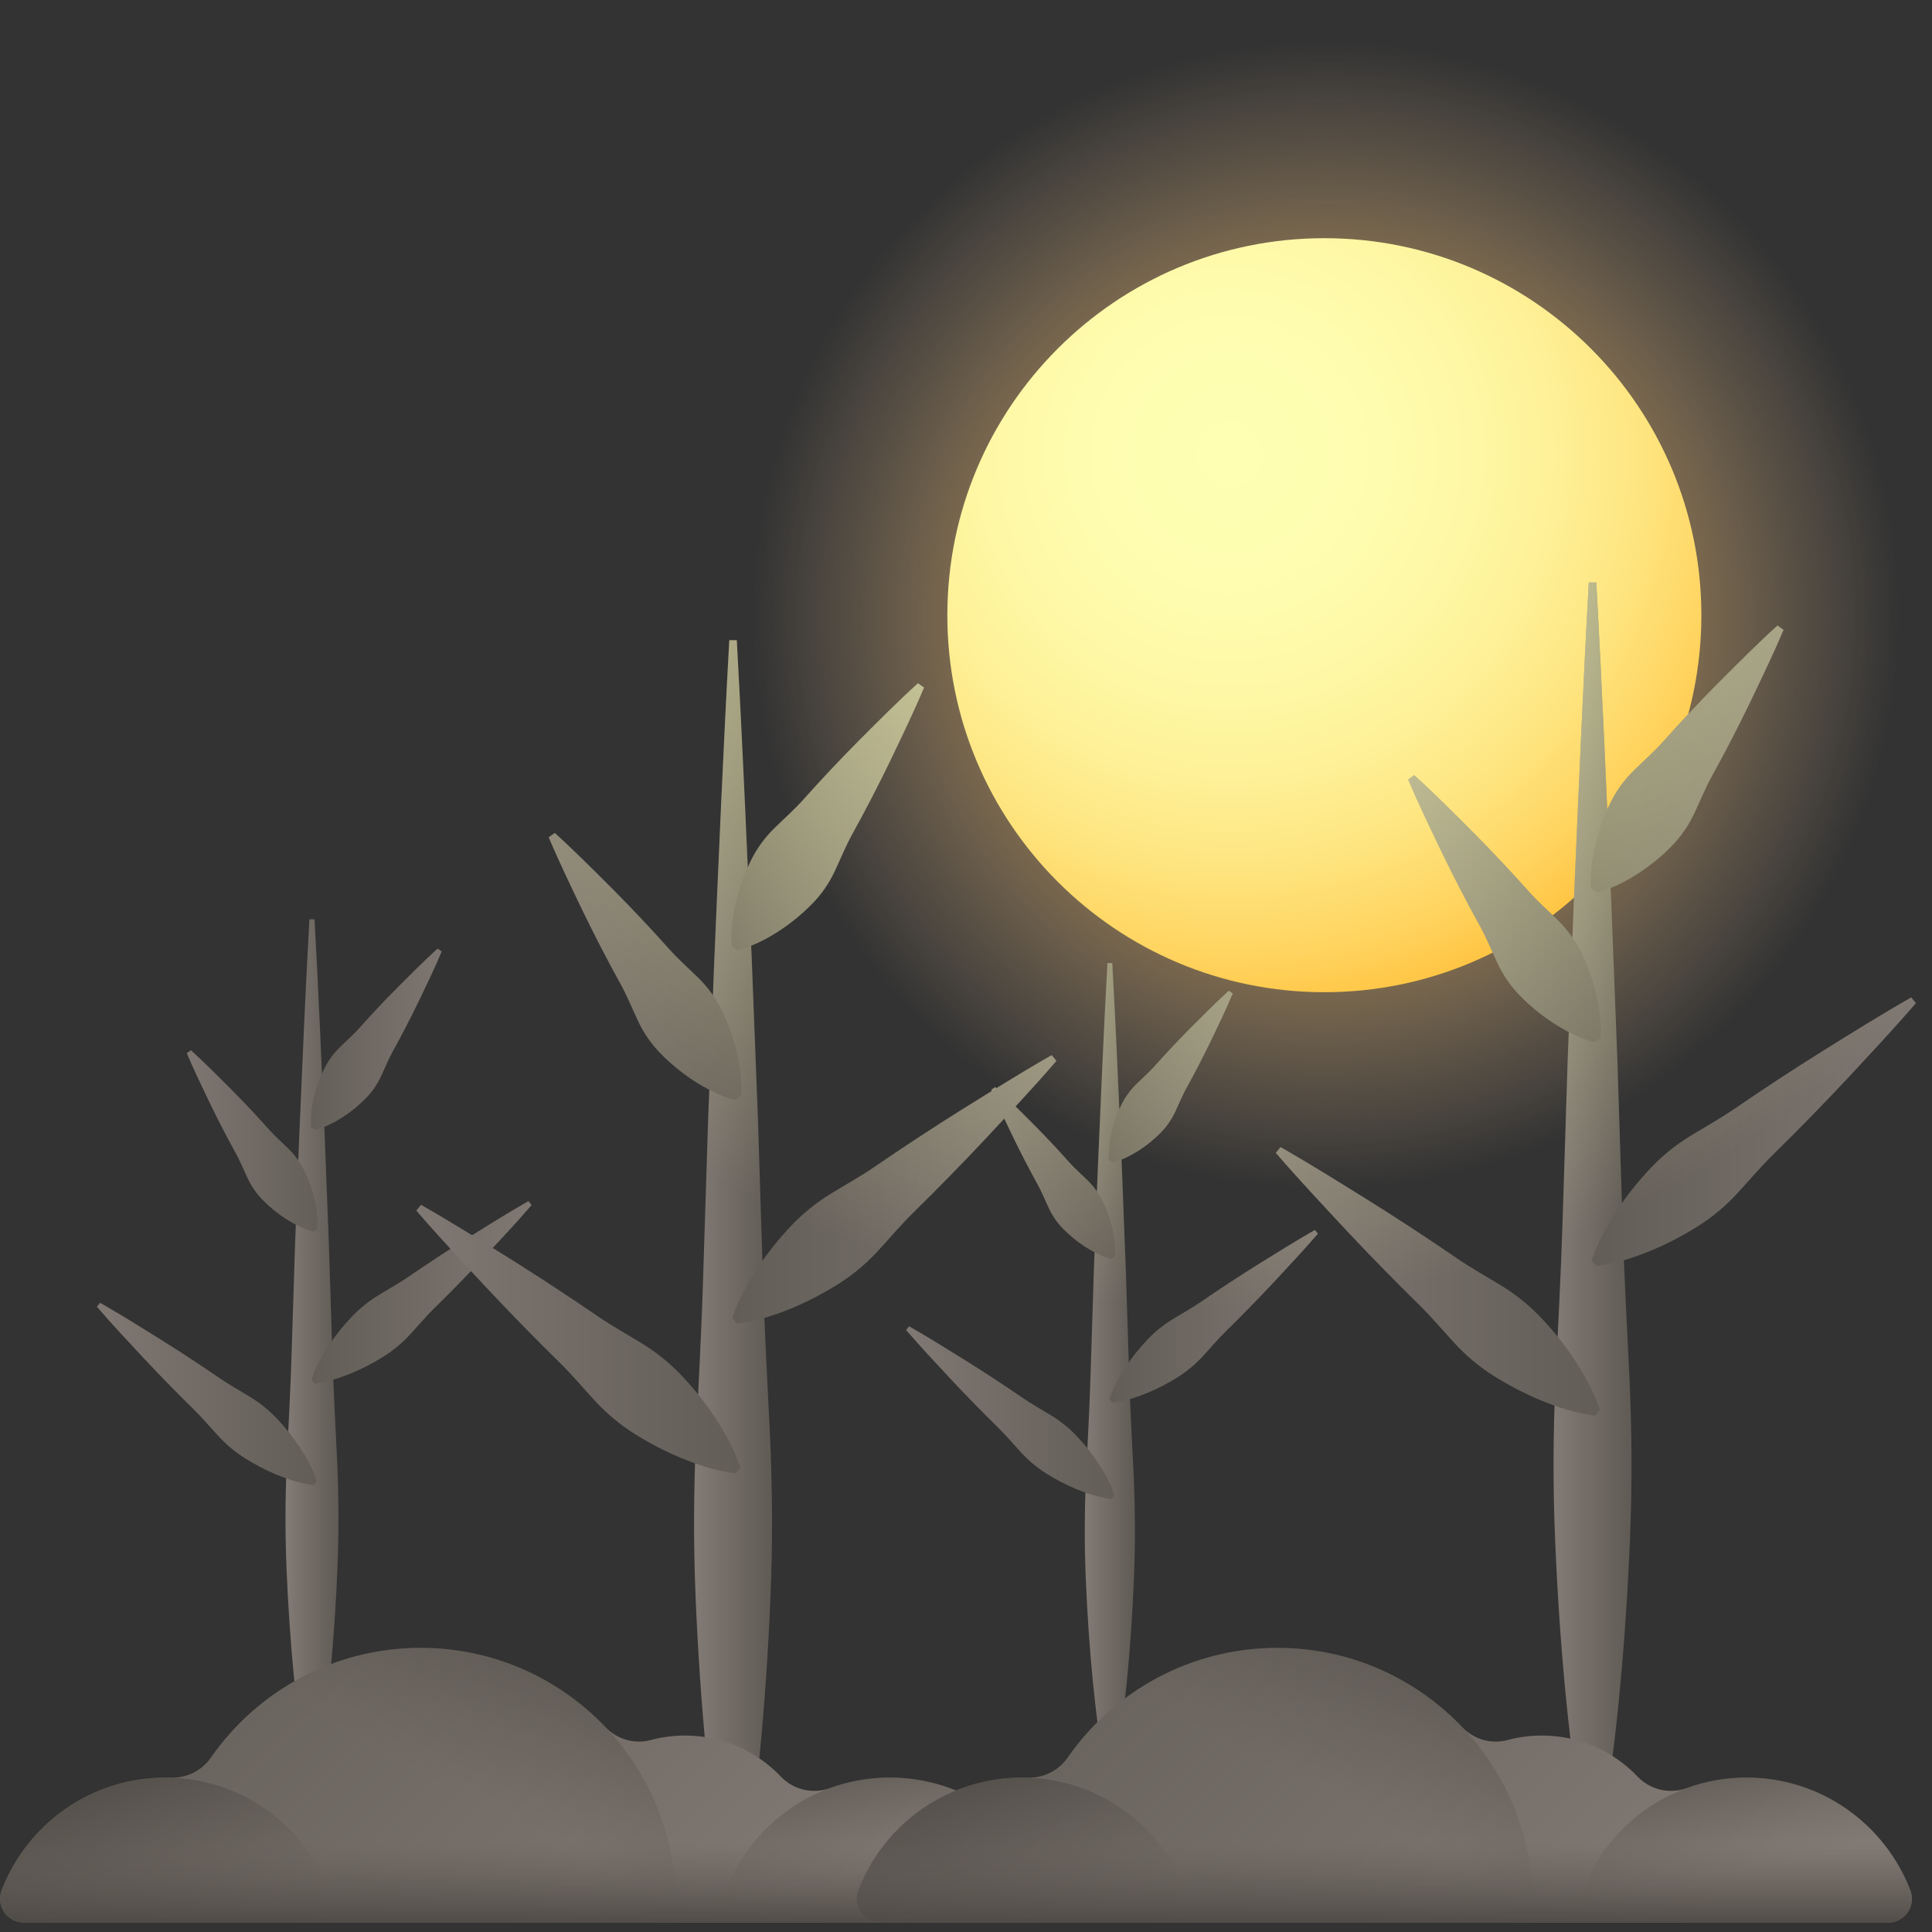 <svg viewBox="0 -2 512 512" xmlns="http://www.w3.org/2000/svg" xmlns:xlink="http://www.w3.org/1999/xlink"><rect x="0" y="-2" width="512" height="512" fill="#333333" stroke="none"/><radialGradient id="a" cx="351.325" cy="161.034" gradientUnits="userSpaceOnUse" r="152.054"><stop offset="0" stop-color="#ffb92d"/><stop offset=".336" stop-color="#fec259" stop-opacity=".663"/><stop offset=".782" stop-color="#fccd8d" stop-opacity=".22"/><stop offset="1" stop-color="#fbd1a2" stop-opacity="0"/></radialGradient><radialGradient id="b" cx="325.878" cy="118.375" gradientUnits="userSpaceOnUse" r="161.422"><stop offset="0" stop-color="#feffb3"/><stop offset=".22" stop-color="#fefdb0"/><stop offset=".39" stop-color="#fef8a6"/><stop offset=".543" stop-color="#fef096"/><stop offset=".687" stop-color="#fee47e"/><stop offset=".823" stop-color="#ffd460"/><stop offset=".953" stop-color="#ffc13c"/><stop offset="1" stop-color="#ffb92d"/></radialGradient><linearGradient id="c"><stop offset="0" stop-color="#827a74"/><stop offset="1" stop-color="#605b55"/></linearGradient><linearGradient id="d" gradientUnits="userSpaceOnUse" x1="287.743" x2="300.505" xlink:href="#c" y1="362.001" y2="362.001"/><linearGradient id="e" gradientUnits="userSpaceOnUse" x1="258.005" x2="300.181" xlink:href="#c" y1="308.85" y2="308.85"/><linearGradient id="f" gradientUnits="userSpaceOnUse" x1="236.467" x2="299.03" xlink:href="#c" y1="372.378" y2="372.378"/><linearGradient id="g" gradientUnits="userSpaceOnUse" x1="331.378" x2="289.202" xlink:href="#c" y1="283.325" y2="283.325"/><linearGradient id="h" gradientUnits="userSpaceOnUse" x1="352.915" x2="290.353" xlink:href="#c" y1="346.853" y2="346.853"/><linearGradient id="i" gradientUnits="userSpaceOnUse" x1="412.118" x2="431.955" xlink:href="#c" y1="321.449" y2="321.449"/><linearGradient id="j" gradientUnits="userSpaceOnUse" x1="365.897" x2="431.451" xlink:href="#c" y1="238.835" y2="238.835"/><linearGradient id="k" gradientUnits="userSpaceOnUse" x1="332.421" x2="429.662" xlink:href="#c" y1="337.578" y2="337.578"/><linearGradient id="l" gradientUnits="userSpaceOnUse" x1="479.94" x2="414.386" xlink:href="#c" y1="199.162" y2="199.162"/><linearGradient id="m" gradientUnits="userSpaceOnUse" x1="513.416" x2="416.175" xlink:href="#c" y1="297.905" y2="297.905"/><linearGradient id="n" gradientUnits="userSpaceOnUse" x1="75.946" x2="89.417" xlink:href="#c" y1="356.47" y2="356.47"/><linearGradient id="o" gradientUnits="userSpaceOnUse" x1="44.555" x2="89.075" xlink:href="#c" y1="300.365" y2="300.365"/><linearGradient id="p" gradientUnits="userSpaceOnUse" x1="21.82" x2="87.86" xlink:href="#c" y1="367.423" y2="367.423"/><linearGradient id="q" gradientUnits="userSpaceOnUse" x1="122.005" x2="77.486" xlink:href="#c" y1="273.421" y2="273.421"/><linearGradient id="r" gradientUnits="userSpaceOnUse" x1="144.739" x2="78.7" xlink:href="#c" y1="340.48" y2="340.48"/><linearGradient id="s" gradientUnits="userSpaceOnUse" x1="184.342" x2="204.179" xlink:href="#c" y1="336.748" y2="336.748"/><linearGradient id="t" gradientUnits="userSpaceOnUse" x1="138.12" x2="203.674" xlink:href="#c" y1="254.135" y2="254.135"/><linearGradient id="u" gradientUnits="userSpaceOnUse" x1="104.645" x2="201.885" xlink:href="#c" y1="352.877" y2="352.877"/><linearGradient id="v" gradientUnits="userSpaceOnUse" x1="252.164" x2="186.61" xlink:href="#c" y1="214.461" y2="214.461"/><linearGradient id="w" gradientUnits="userSpaceOnUse" x1="285.64" x2="188.399" xlink:href="#c" y1="313.204" y2="313.204"/><radialGradient id="x" cx="318.496" cy="84.418" gradientUnits="userSpaceOnUse" r="259.522"><stop offset="0" stop-color="#feffb3"/><stop offset="1" stop-color="#feffb3" stop-opacity="0"/></radialGradient><linearGradient id="y" gradientUnits="userSpaceOnUse" x1="186.295" x2="29.618" xlink:href="#c" y1="545.22" y2="388.543"/><linearGradient id="z"><stop offset="0" stop-color="#605b55" stop-opacity="0"/><stop offset="1" stop-color="#4c4843"/></linearGradient><linearGradient id="A" gradientUnits="userSpaceOnUse" x1="46.428" x2="30.786" xlink:href="#z" y1="509.49" y2="459.202"/><linearGradient id="B" gradientUnits="userSpaceOnUse" x1="123.47" x2="156.413" xlink:href="#z" y1="473.716" y2="411.799"/><linearGradient id="C" gradientUnits="userSpaceOnUse" x1="232.83" x2="224.496" xlink:href="#z" y1="493.59" y2="450.428"/><linearGradient id="D" gradientUnits="userSpaceOnUse" x1="139.814" x2="139.814" xlink:href="#z" y1="486.388" y2="509.025"/><linearGradient id="E" gradientUnits="userSpaceOnUse" x1="413.341" x2="256.664" xlink:href="#c" y1="545.22" y2="388.543"/><linearGradient id="F" gradientUnits="userSpaceOnUse" x1="273.474" x2="257.833" xlink:href="#z" y1="509.49" y2="459.202"/><linearGradient id="G" gradientUnits="userSpaceOnUse" x1="350.516" x2="383.458" xlink:href="#z" y1="473.716" y2="411.799"/><linearGradient id="H" gradientUnits="userSpaceOnUse" x1="459.876" x2="451.541" xlink:href="#z" y1="493.59" y2="450.428"/><linearGradient id="I" gradientUnits="userSpaceOnUse" x1="366.859" x2="366.859" xlink:href="#z" y1="486.388" y2="509.025"/><path d="m512 161.035c0 88.938-72.098 161.031-161.035 161.031-88.934 0-161.031-72.094-161.031-161.031s72.098-161.035 161.031-161.035c88.938 0 161.035 72.098 161.035 161.035zm0 0" fill="url(#a)"/><path d="m450.879 161.035c0 55.18-44.734 99.91-99.914 99.91-55.18 0-99.91-44.73-99.91-99.91 0-55.18 44.73-99.914 99.91-99.914 55.18 0 99.914 44.734 99.914 99.914zm0 0" fill="url(#b)"/><path d="m294.762 253.215c1.012 18.129 1.77 36.262 2.555 54.395l1.051 27.195.863 27.199c.27 9.062.777 18.129 1.211 27.195.402 9.066.449 18.133.066 27.199-.375 9.062-.984 18.129-1.871 27.195-.918 9.066-2.043 18.133-3.875 27.199h-1.273c-1.832-9.066-2.957-18.133-3.871-27.199-.891-9.066-1.5-18.133-1.871-27.195-.387-9.066-.344-18.133.062-27.199.434-9.066.941-18.133 1.211-27.195l.863-27.199 1.055-27.195c.781-18.133 1.543-36.266 2.551-54.395zm0 0" fill="url(#d)"/><path d="m263.734 286.078c3.469 3.148 6.738 6.445 10.02 9.723 3.27 3.297 6.438 6.66 9.504 10.098 1.531 1.719 3.305 3.27 4.961 4.898 1.66 1.629 3.008 3.477 4.023 5.566 1.02 2.082 1.844 4.305 2.441 6.684.578 2.395.984 4.914.812 7.84l-1.039.738c-2.82-.809-5.062-2.023-7.129-3.363-2.047-1.355-3.871-2.867-5.5-4.52-1.633-1.645-2.93-3.531-3.918-5.637-.988-2.102-1.863-4.289-2.98-6.301-2.227-4.035-4.352-8.137-6.379-12.312-2.008-4.184-4.035-8.359-5.859-12.676zm0 0" fill="url(#e)"/><path d="m240.93 349.48c5.18 2.957 10.199 6.102 15.234 9.234 5.023 3.145 9.965 6.387 14.828 9.723 2.434 1.672 5.051 3.113 7.578 4.664 2.531 1.551 4.82 3.391 6.848 5.555 2.031 2.152 3.91 4.492 5.617 7.043 1.688 2.574 3.238 5.312 4.344 8.594l-.809.984c-3.434-.453-6.418-1.449-9.266-2.613-2.836-1.18-5.492-2.574-7.996-4.156-2.512-1.57-4.762-3.465-6.766-5.648-2.012-2.184-3.93-4.477-6.039-6.539-4.211-4.133-8.344-8.359-12.395-12.68-4.043-4.336-8.098-8.66-11.992-13.172zm0 0" fill="url(#f)"/><path d="m326.695 261.289c-1.824 4.32-3.852 8.492-5.859 12.68-2.027 4.176-4.152 8.277-6.379 12.309-1.117 2.016-1.992 4.199-2.984 6.305-.988 2.105-2.281 3.992-3.918 5.637-1.625 1.652-3.449 3.164-5.496 4.52-2.07 1.336-4.312 2.555-7.129 3.363l-1.043-.738c-.168-2.926.234-5.445.812-7.844.602-2.379 1.426-4.602 2.445-6.68 1.012-2.09 2.363-3.938 4.023-5.566 1.656-1.633 3.43-3.18 4.957-4.898 3.066-3.438 6.234-6.805 9.504-10.098 3.285-3.281 6.555-6.574 10.023-9.727zm0 0" fill="url(#g)"/><path d="m349.266 324.941c-3.895 4.516-7.949 8.836-11.988 13.176-4.055 4.32-8.188 8.547-12.398 12.68-2.109 2.062-4.027 4.355-6.035 6.539-2.008 2.184-4.254 4.074-6.766 5.648-2.508 1.578-5.164 2.973-7.996 4.156-2.852 1.16-5.836 2.156-9.27 2.613l-.809-.988c1.105-3.281 2.656-6.016 4.344-8.59 1.707-2.551 3.586-4.891 5.617-7.047 2.027-2.16 4.316-4 6.848-5.551 2.527-1.551 5.148-2.992 7.578-4.664 4.863-3.34 9.809-6.578 14.828-9.727 5.035-3.129 10.055-6.273 15.234-9.23zm0 0" fill="url(#h)"/><path d="m423.031 152.359c1.566 28.18 2.75 56.363 3.965 84.547l1.637 42.273 1.34 42.27c.422 14.094 1.215 28.184 1.883 42.273.629 14.094.699 28.184.102 42.273-.582 14.094-1.531 28.184-2.91 42.273-1.422 14.094-3.172 28.184-6.016 42.273h-1.984c-2.844-14.09-4.594-28.18-6.016-42.273-1.383-14.09-2.328-28.18-2.91-42.273-.602-14.09-.527-28.18.098-42.273.672-14.09 1.461-28.18 1.887-42.273l1.336-42.27 1.637-42.273c1.219-28.184 2.402-56.367 3.969-84.547zm0 0" fill="url(#i)"/><path d="m374.797 203.438c5.395 4.898 10.473 10.02 15.582 15.121 5.078 5.117 10.004 10.348 14.77 15.691 2.379 2.672 5.133 5.078 7.711 7.613 2.578 2.531 4.676 5.406 6.25 8.648 1.586 3.238 2.867 6.691 3.801 10.391.898 3.723 1.523 7.637 1.262 12.188l-1.617 1.145c-4.379-1.254-7.867-3.145-11.082-5.227-3.18-2.105-6.016-4.453-8.543-7.023-2.543-2.559-4.555-5.488-6.094-8.762-1.539-3.27-2.898-6.668-4.633-9.797-3.461-6.266-6.766-12.645-9.914-19.133-3.121-6.508-6.273-12.996-9.105-19.707zm0 0" fill="url(#j)"/><path d="m339.355 301.988c8.047 4.594 15.852 9.484 23.68 14.352 7.805 4.887 15.488 9.926 23.051 15.113 3.777 2.598 7.848 4.84 11.777 7.25 3.93 2.41 7.492 5.273 10.641 8.633 3.156 3.348 6.082 6.984 8.73 10.949 2.625 4 5.039 8.254 6.758 13.355l-1.262 1.531c-5.332-.707-9.973-2.254-14.402-4.062-4.402-1.836-8.531-4.004-12.43-6.457-3.902-2.445-7.395-5.387-10.516-8.785-3.121-3.391-6.105-6.953-9.379-10.16-6.547-6.422-12.969-12.992-19.27-19.711-6.281-6.742-12.582-13.461-18.637-20.477zm0 0" fill="url(#k)"/><path d="m472.66 164.914c-2.836 6.711-5.984 13.199-9.109 19.707-3.148 6.488-6.453 12.863-9.914 19.133-1.734 3.129-3.094 6.527-4.633 9.793-1.539 3.273-3.551 6.207-6.094 8.766-2.527 2.566-5.363 4.918-8.543 7.023-3.215 2.078-6.703 3.969-11.082 5.227l-1.617-1.148c-.262-4.547.363-8.465 1.262-12.188.934-3.699 2.211-7.152 3.801-10.387 1.574-3.246 3.672-6.117 6.25-8.648 2.574-2.535 5.332-4.945 7.711-7.617 4.766-5.34 9.691-10.57 14.77-15.691 5.105-5.102 10.184-10.223 15.578-15.117zm0 0" fill="url(#l)"/><path d="m507.746 263.848c-6.059 7.016-12.359 13.73-18.641 20.477-6.301 6.719-12.723 13.285-19.266 19.707-3.277 3.207-6.258 6.77-9.383 10.164-3.121 3.395-6.613 6.336-10.516 8.781-3.898 2.453-8.027 4.625-12.43 6.461-4.43 1.805-9.07 3.355-14.402 4.059l-1.262-1.531c1.719-5.098 4.133-9.352 6.758-13.352 2.648-3.969 5.57-7.602 8.73-10.953 3.148-3.359 6.711-6.223 10.641-8.629 3.93-2.414 8-4.652 11.777-7.254 7.562-5.184 15.246-10.223 23.051-15.113 7.828-4.863 15.629-9.758 23.68-14.348zm0 0" fill="url(#m)"/><path d="m83.355 241.637c1.066 19.137 1.867 38.277 2.695 57.414l1.109 28.711.91 28.707c.289 9.57.824 19.141 1.281 28.711.426 9.57.473 19.137.066 28.707-.395 9.57-1.039 19.141-1.977 28.711-.965 9.566-2.156 19.137-4.086 28.707h-1.348c-1.93-9.57-3.121-19.137-4.086-28.707-.938-9.57-1.582-19.141-1.977-28.711-.406-9.57-.359-19.137.066-28.707.457-9.57.992-19.141 1.281-28.711l.91-28.707 1.109-28.711c.824-19.137 1.629-38.277 2.695-57.414zm0 0" fill="url(#n)"/><path d="m50.602 276.324c3.66 3.328 7.109 6.805 10.578 10.27 3.449 3.477 6.793 7.027 10.031 10.656 1.617 1.816 3.488 3.449 5.234 5.172 1.754 1.719 3.18 3.672 4.246 5.875 1.078 2.195 1.945 4.543 2.582 7.055.609 2.527 1.035 5.188.855 8.273l-1.098.781c-2.977-.855-5.344-2.137-7.527-3.551-2.16-1.43-4.086-3.023-5.801-4.77-1.727-1.738-3.094-3.73-4.137-5.949-1.047-2.219-1.969-4.527-3.148-6.652-2.352-4.258-4.594-8.59-6.734-12.996-2.117-4.418-4.258-8.824-6.184-13.383zm0 0" fill="url(#o)"/><path d="m26.527 343.254c5.469 3.121 10.77 6.441 16.082 9.746 5.301 3.32 10.52 6.742 15.656 10.266 2.562 1.762 5.328 3.285 7.996 4.922 2.672 1.637 5.09 3.578 7.23 5.863 2.145 2.273 4.129 4.742 5.926 7.438 1.785 2.715 3.422 5.605 4.59 9.066l-.855 1.043c-3.625-.48-6.773-1.531-9.781-2.758-2.992-1.25-5.797-2.723-8.441-4.387-2.648-1.66-5.023-3.66-7.141-5.965-2.121-2.305-4.148-4.723-6.371-6.902-4.445-4.359-8.809-8.824-13.086-13.383-4.266-4.582-8.547-9.141-12.66-13.906zm0 0" fill="url(#p)"/><path d="m117.059 250.16c-1.922 4.559-4.062 8.965-6.184 13.383-2.137 4.406-4.383 8.738-6.734 12.996-1.176 2.125-2.098 4.434-3.145 6.652-1.043 2.223-2.41 4.215-4.137 5.953-1.719 1.742-3.645 3.34-5.805 4.77-2.184 1.414-4.551 2.695-7.523 3.547l-1.102-.777c-.18-3.09.25-5.746.859-8.277.633-2.512 1.5-4.855 2.578-7.055 1.07-2.203 2.496-4.152 4.246-5.875 1.75-1.719 3.621-3.355 5.238-5.172 3.234-3.625 6.578-7.18 10.031-10.656 3.469-3.461 6.914-6.941 10.578-10.266zm0 0" fill="url(#q)"/><path d="m140.887 317.352c-4.113 4.766-8.391 9.324-12.656 13.906-4.281 4.559-8.641 9.023-13.086 13.383-2.223 2.18-4.25 4.598-6.371 6.902-2.121 2.305-4.492 4.305-7.141 5.965-2.648 1.664-5.453 3.137-8.441 4.387-3.008 1.227-6.16 2.277-9.781 2.758l-.855-1.043c1.168-3.461 2.805-6.352 4.586-9.066 1.801-2.695 3.785-5.164 5.93-7.438 2.141-2.285 4.559-4.227 7.227-5.863 2.668-1.637 5.434-3.16 8-4.922 5.133-3.523 10.352-6.945 15.652-10.266 5.316-3.305 10.617-6.625 16.082-9.746zm0 0" fill="url(#r)"/><path d="m195.254 167.656c1.566 28.184 2.75 56.363 3.965 84.547l1.637 42.273 1.34 42.273c.422 14.09 1.215 28.184 1.887 42.273.625 14.09.699 28.18.098 42.273-.578 14.09-1.531 28.18-2.906 42.273-1.426 14.09-3.176 28.18-6.02 42.273h-1.984c-2.844-14.094-4.594-28.184-6.016-42.273-1.379-14.094-2.328-28.184-2.91-42.273-.598-14.094-.527-28.184.098-42.273.672-14.09 1.465-28.184 1.887-42.273l1.34-42.273 1.637-42.273c1.215-28.184 2.398-56.363 3.965-84.547zm0 0" fill="url(#s)"/><path d="m147.023 218.738c5.391 4.898 10.473 10.016 15.578 15.117 5.078 5.121 10.004 10.352 14.77 15.691 2.379 2.676 5.137 5.082 7.711 7.617 2.578 2.531 4.676 5.402 6.25 8.648 1.59 3.234 2.867 6.691 3.801 10.387.898 3.727 1.527 7.641 1.262 12.188l-1.617 1.148c-4.379-1.258-7.867-3.145-11.082-5.227-3.18-2.105-6.016-4.457-8.543-7.023-2.543-2.559-4.555-5.492-6.09-8.762-1.543-3.27-2.898-6.668-4.637-9.797-3.461-6.266-6.766-12.645-9.914-19.133-3.121-6.508-6.273-12.996-9.105-19.707zm0 0" fill="url(#t)"/><path d="m111.578 317.289c8.047 4.59 15.852 9.484 23.68 14.348 7.805 4.891 15.488 9.93 23.051 15.113 3.777 2.602 7.848 4.84 11.777 7.254 3.93 2.406 7.492 5.27 10.641 8.629 3.156 3.352 6.082 6.984 8.73 10.953 2.625 3.996 5.039 8.254 6.758 13.352l-1.262 1.531c-5.332-.703-9.973-2.254-14.402-4.059-4.402-1.836-8.531-4.008-12.426-6.461-3.906-2.445-7.398-5.387-10.52-8.781-3.121-3.391-6.105-6.957-9.379-10.16-6.547-6.422-12.969-12.992-19.27-19.711-6.281-6.742-12.582-13.461-18.637-20.477zm0 0" fill="url(#u)"/><path d="m244.883 180.211c-2.836 6.711-5.984 13.199-9.105 19.707-3.152 6.488-6.457 12.867-9.918 19.133-1.734 3.133-3.094 6.527-4.633 9.797-1.535 3.273-3.551 6.203-6.09 8.766-2.531 2.566-5.367 4.918-8.547 7.023-3.215 2.078-6.703 3.969-11.078 5.223l-1.621-1.145c-.262-4.551.363-8.465 1.262-12.188.934-3.699 2.215-7.152 3.801-10.391 1.574-3.242 3.672-6.113 6.25-8.648 2.574-2.535 5.332-4.941 7.711-7.613 4.766-5.344 9.691-10.57 14.77-15.691 5.105-5.102 10.188-10.223 15.582-15.117zm0 0" fill="url(#v)"/><path d="m279.969 279.148c-6.059 7.012-12.359 13.73-18.637 20.473-6.301 6.719-12.727 13.289-19.27 19.711-3.277 3.207-6.258 6.77-9.383 10.164-3.121 3.395-6.613 6.336-10.516 8.781-3.895 2.453-8.027 4.621-12.43 6.461-4.43 1.805-9.066 3.352-14.402 4.059l-1.258-1.531c1.719-5.102 4.129-9.355 6.754-13.355 2.648-3.965 5.574-7.602 8.73-10.949 3.152-3.359 6.711-6.223 10.645-8.629 3.93-2.414 8-4.656 11.777-7.254 7.559-5.188 15.242-10.223 23.047-15.113 7.828-4.867 15.633-9.758 23.684-14.352zm0 0" fill="url(#w)"/><path d="m333.223 333.188c-5.023 3.148-9.965 6.391-14.832 9.727-2.43 1.672-5.047 3.113-7.574 4.664-2.531 1.551-4.824 3.391-6.848 5.551-1.727 1.832-3.34 3.805-4.832 5.922l-.77-24.246-1.051-27.199c-.035-.77-.066-1.535-.102-2.305 1.797-.727 3.371-1.609 4.844-2.562 2.047-1.355 3.871-2.867 5.496-4.52 1.637-1.645 2.93-3.531 3.918-5.637.992-2.105 1.867-4.289 2.984-6.305 2.227-4.031 4.352-8.133 6.379-12.309 2.008-4.188 4.035-8.359 5.859-12.68l-1.043-.738c-3.469 3.152-6.738 6.445-10.023 9.727-3.266 3.293-6.438 6.66-9.504 10.098-1.527 1.719-3.301 3.266-4.957 4.898-1.66 1.629-3.012 3.477-4.023 5.566-.18.359-.34.734-.508 1.105-.562-12.91-1.156-25.824-1.871-38.734h-1.277c-1.008 18.133-1.77 36.266-2.551 54.395l-.238 6.145c-.73-1.055-1.551-2.039-2.48-2.953-1.656-1.629-3.43-3.18-4.957-4.898-3.07-3.438-6.234-6.801-9.504-10.098-1.535-1.531-3.07-3.066-4.617-4.59 3.656-3.965 7.285-7.961 10.828-12.066l-1.258-1.531c-4.961 2.832-9.824 5.777-14.66 8.758-.105-.098-.211-.199-.316-.297l-1.043.738c.047.105.094.207.137.312-2.602 1.609-5.203 3.223-7.797 4.836-7.805 4.891-15.488 9.93-23.051 15.117-3.777 2.598-7.848 4.836-11.777 7.25-3.934 2.406-7.492 5.27-10.645 8.629-2.684 2.848-5.184 5.914-7.508 9.203l-1.191-37.688-1.637-42.27c-.051-1.195-.105-2.387-.156-3.574 2.793-1.133 5.234-2.512 7.527-3.996 3.18-2.105 6.016-4.457 8.543-7.023 2.543-2.559 4.555-5.492 6.09-8.762 1.543-3.27 2.898-6.668 4.637-9.797 3.461-6.266 6.766-12.645 9.914-19.133 3.121-6.508 6.273-12.996 9.105-19.707l-1.617-1.148c-5.395 4.898-10.473 10.02-15.578 15.121-5.082 5.117-10.004 10.348-14.77 15.691-2.379 2.672-5.137 5.078-7.711 7.613-2.578 2.535-4.68 5.406-6.254 8.648-.273.566-.527 1.145-.785 1.719-.879-20.066-1.797-40.133-2.914-60.199h-1.984c-1.566 28.184-2.75 56.363-3.965 84.547l-.371 9.547c-1.133-1.633-2.41-3.168-3.852-4.586-2.574-2.535-5.332-4.941-7.711-7.617-4.766-5.34-9.691-10.57-14.77-15.691-5.105-5.102-10.188-10.219-15.578-15.117l-1.617 1.148c2.832 6.711 5.984 13.195 9.105 19.707 3.148 6.488 6.453 12.863 9.914 19.133 1.738 3.129 3.094 6.527 4.637 9.793 1.535 3.273 3.547 6.207 6.09 8.766 2.527 2.566 5.363 4.918 8.543 7.023 1.359.879 2.77 1.719 4.27 2.492l-.297 7.676-1.34 42.273c-.309 10.266-.812 20.527-1.32 30.793-1.375-1.699-2.797-3.34-4.281-4.91-3.148-3.359-6.707-6.223-10.641-8.629-3.93-2.414-8-4.652-11.777-7.254-7.562-5.184-15.246-10.223-23.051-15.113-7.824-4.863-15.629-9.758-23.68-14.348l-1.258 1.531c6.055 7.016 12.355 13.73 18.637 20.477 6.301 6.719 12.723 13.285 19.266 19.707 3.277 3.207 6.262 6.77 9.383 10.164 3.121 3.395 6.613 6.336 10.516 8.781 3.895 2.453 8.027 4.621 12.43 6.461 1.199.488 2.418.957 3.656 1.395-.375 11.832-.367 23.66.137 35.488.578 14.094 1.527 28.184 2.906 42.273 1.426 14.094 3.176 28.184 6.02 42.273h1.984c2.844-14.09 4.594-28.18 6.016-42.273 1.379-14.09 2.328-28.18 2.91-42.273.598-14.09.527-28.18-.102-42.27-.504-10.59-1.074-21.176-1.508-31.762 2.492-.719 4.855-1.586 7.164-2.527 4.402-1.836 8.531-4.008 12.43-6.461 3.902-2.445 7.395-5.387 10.516-8.781 3.121-3.391 6.105-6.953 9.383-10.16 6.543-6.422 12.965-12.992 19.266-19.711 1.605-1.723 3.211-3.445 4.812-5.168.797 1.684 1.602 3.363 2.406 5.039 2.027 4.176 4.152 8.277 6.379 12.312 1.117 2.012 1.992 4.199 2.984 6.301.988 2.105 2.281 3.992 3.918 5.637 1.625 1.652 3.449 3.168 5.496 4.52.871.562 1.785 1.098 2.746 1.594l-.191 4.949-.859 27.195c-.199 6.605-.523 13.211-.852 19.812-.883-1.094-1.801-2.148-2.754-3.156-2.027-2.164-4.316-4.004-6.844-5.555-2.531-1.551-5.148-2.992-7.578-4.664-4.863-3.336-9.809-6.578-14.832-9.723-5.031-3.133-10.055-6.277-15.234-9.234l-.809.988c3.895 4.512 7.949 8.836 11.988 13.172 4.055 4.324 8.188 8.551 12.398 12.68 2.105 2.066 4.027 4.355 6.035 6.539 2.008 2.184 4.254 4.078 6.766 5.652 2.508 1.578 5.164 2.973 7.996 4.156.77.312 1.555.613 2.352.895-.238 7.613-.234 15.223.09 22.836.371 9.066.98 18.133 1.871 27.199.914 9.062 2.039 18.129 3.871 27.195h1.273c1.832-9.066 2.957-18.133 3.871-27.195.887-9.066 1.5-18.133 1.871-27.199.387-9.066.34-18.133-.062-27.195-.324-6.812-.691-13.625-.973-20.438 1.602-.465 3.125-1.02 4.609-1.625 2.836-1.18 5.492-2.574 7.996-4.156 2.512-1.57 4.758-3.465 6.77-5.648 2.008-2.18 3.926-4.473 6.035-6.539 4.211-4.129 8.344-8.355 12.395-12.68 4.043-4.34 8.098-8.66 11.992-13.172l-.812-.988c-5.172 2.953-10.195 6.102-15.227 9.23zm0 0" fill="url(#x)"/><path d="m506.484 262.316c-8.051 4.59-15.852 9.484-23.68 14.348-7.805 4.891-15.488 9.93-23.051 15.113-3.773 2.598-7.848 4.84-11.777 7.254-3.93 2.406-7.492 5.27-10.641 8.629-2.684 2.848-5.188 5.914-7.508 9.203l-1.195-37.688-1.637-42.273c-.051-1.191-.102-2.383-.152-3.574 2.793-1.129 5.23-2.508 7.523-3.992 3.18-2.105 6.016-4.457 8.547-7.023 2.539-2.562 4.555-5.492 6.09-8.766 1.539-3.27 2.898-6.664 4.633-9.797 3.461-6.266 6.766-12.645 9.918-19.133 3.121-6.508 6.27-12.992 9.105-19.707l-1.617-1.145c-5.395 4.895-10.473 10.016-15.582 15.117-5.078 5.121-10 10.348-14.77 15.691-2.375 2.672-5.133 5.078-7.707 7.613-2.578 2.535-4.68 5.406-6.254 8.648-.273.566-.527 1.145-.789 1.719-.875-20.066-1.793-40.133-2.91-60.199h-1.984c-1.566 28.184-2.75 56.363-3.969 84.547l-.367 9.547c-1.137-1.633-2.41-3.168-3.852-4.586-2.574-2.535-5.332-4.941-7.711-7.617-4.766-5.34-9.691-10.57-14.77-15.691-5.109-5.102-10.184-10.219-15.578-15.117l-1.621 1.148c2.836 6.711 5.984 13.199 9.109 19.707 3.148 6.488 6.453 12.867 9.914 19.133 1.734 3.129 3.094 6.527 4.633 9.797 1.535 3.27 3.551 6.203 6.09 8.762 2.531 2.566 5.367 4.918 8.547 7.023 1.355.879 2.77 1.719 4.27 2.496l-.301 7.676-1.336 42.27c-.309 10.266-.812 20.531-1.324 30.797-1.371-1.703-2.797-3.344-4.277-4.91-3.148-3.359-6.707-6.223-10.641-8.633-3.93-2.41-8-4.652-11.777-7.25-7.562-5.188-15.246-10.223-23.051-15.113-7.824-4.867-15.629-9.758-23.68-14.352l-1.258 1.531c6.055 7.016 12.355 13.734 18.637 20.477 6.301 6.719 12.723 13.289 19.27 19.711 3.273 3.207 6.258 6.77 9.379 10.16 3.121 3.398 6.613 6.34 10.516 8.785 3.898 2.453 8.027 4.621 12.43 6.457 1.199.492 2.418.957 3.656 1.398-.375 11.828-.367 23.66.137 35.488.578 14.094 1.527 28.184 2.91 42.273 1.422 14.094 3.172 28.184 6.016 42.273h1.984c2.844-14.09 4.594-28.18 6.016-42.273 1.383-14.09 2.328-28.18 2.91-42.273.598-14.09.527-28.18-.102-42.273-.504-10.586-1.074-21.172-1.508-31.758 2.492-.719 4.859-1.586 7.164-2.527 4.402-1.836 8.531-4.008 12.43-6.461 3.902-2.445 7.395-5.387 10.516-8.781 3.125-3.391 6.105-6.957 9.383-10.164 6.543-6.422 12.965-12.988 19.27-19.707 6.277-6.746 12.582-13.461 18.637-20.477zm0 0" fill="url(#x)"/><path d="m235.809 469.086c-5.57 0-10.914.98-15.859 2.781-4.57 1.66-9.676.449-13.031-3.066-6.379-6.695-15.383-10.867-25.363-10.867-3.156 0-6.215.418-9.125 1.199-4.316 1.16-8.906-.191-11.988-3.43-12.32-12.934-29.707-20.996-48.984-20.996-23.027 0-43.367 11.512-55.586 29.098-2.414 3.473-6.41 5.426-10.637 5.301-.469-.016-.941-.02-1.414-.02-19.824 0-36.742 12.418-43.402 29.895-1.566 4.105 1.465 8.504 5.855 8.504h267.082c4.391 0 7.418-4.398 5.855-8.504-6.66-17.477-23.578-29.895-43.402-29.895zm0 0" fill="url(#y)"/><path d="m43.82 469.086c-.73 0-1.449.02-2.168.055-.219.008-.438.023-.652.039-.516.031-1.027.066-1.535.113-.23.023-.461.043-.691.07-.562.059-1.117.133-1.676.211-.145.02-.293.039-.441.062-.695.105-1.383.23-2.066.367-.176.035-.352.078-.527.113-.512.109-1.023.227-1.531.355-.223.055-.445.113-.668.172-.484.129-.969.27-1.453.414-.188.055-.379.109-.57.168-.656.207-1.305.426-1.945.66-.09.031-.18.07-.27.102-.555.207-1.102.426-1.648.652-.203.082-.402.172-.605.258-.441.195-.883.395-1.32.598-.195.094-.398.188-.594.281-.52.254-1.031.52-1.539.789-.094.051-.188.098-.277.145-.594.324-1.176.66-1.75 1.008-.172.102-.34.211-.512.316-.41.254-.82.516-1.223.781-.191.129-.383.258-.574.391-.406.277-.809.562-1.203.855-.152.113-.309.219-.457.332-.531.398-1.055.809-1.566 1.23-.125.102-.246.211-.371.316-.395.328-.781.664-1.16 1.004-.176.16-.352.32-.527.48-.332.312-.664.625-.988.945-.164.16-.328.32-.492.484-.422.426-.836.859-1.242 1.301-.078.086-.156.176-.234.262-.41.453-.809.914-1.199 1.383-.152.18-.301.367-.449.555-.277.344-.551.688-.816 1.039-.156.203-.309.406-.461.613-.281.379-.555.766-.82 1.152-.117.168-.238.336-.352.504-.359.535-.707 1.082-1.047 1.633-.117.195-.23.398-.352.594-.227.383-.449.77-.664 1.16-.133.238-.262.477-.387.715-.203.375-.395.758-.586 1.141-.113.23-.23.457-.34.691-.277.582-.547 1.168-.797 1.762-.078.18-.145.363-.219.543-.164.395-.32.793-.473 1.191-1.465 4.07 1.543 8.391 5.891 8.391h83.277c-3.809-21.812-22.824-38.398-45.727-38.398zm0 0" fill="url(#A)"/><path d="m179.102 502.348c0-18.055-7.074-34.461-18.605-46.59-.02-.02-.039-.035-.055-.055-3.082-3.23-6.477-6.16-10.137-8.734-.008-.004-.016-.008-.02-.012-.445-.312-.895-.621-1.348-.922-.031-.02-.062-.039-.094-.062-.426-.285-.859-.566-1.297-.84-.051-.031-.098-.062-.148-.094-.418-.262-.84-.52-1.266-.773-.066-.043-.133-.078-.199-.121-.406-.242-.82-.48-1.234-.715-.082-.047-.164-.094-.246-.137-.402-.227-.805-.445-1.211-.664-.094-.051-.191-.102-.289-.152-.395-.207-.789-.41-1.188-.613-.109-.055-.215-.105-.324-.16-.391-.191-.781-.383-1.18-.57-.117-.055-.234-.109-.352-.164-.387-.18-.777-.355-1.168-.527-.129-.059-.254-.113-.383-.168-.383-.168-.77-.332-1.156-.492-.137-.055-.273-.109-.41-.164-.383-.156-.766-.309-1.152-.453-.145-.055-.285-.109-.43-.164-.379-.145-.766-.281-1.148-.418-.148-.055-.301-.105-.449-.16-.383-.133-.766-.258-1.152-.383-.152-.055-.309-.105-.465-.152-.383-.121-.766-.238-1.148-.352-.16-.051-.324-.098-.484-.145-.383-.113-.766-.219-1.152-.324-.164-.043-.328-.09-.496-.133-.383-.102-.77-.199-1.156-.293-.168-.039-.336-.082-.504-.121-.391-.094-.781-.18-1.172-.266-.168-.035-.336-.074-.508-.109-.395-.082-.789-.16-1.188-.234-.168-.031-.332-.066-.5-.098-.402-.07-.809-.141-1.211-.207-.168-.027-.332-.055-.496-.082-.414-.062-.828-.121-1.242-.18-.16-.02-.316-.047-.477-.066-.43-.055-.859-.102-1.293-.152-.145-.016-.293-.035-.438-.051-.457-.047-.914-.086-1.375-.125-.121-.008-.246-.023-.371-.031-.508-.039-1.016-.07-1.527-.102-.074-.004-.152-.008-.227-.012-1.184-.062-2.375-.094-3.574-.094-.668 0-1.336.012-2.004.031-.172.004-.348.012-.52.02-.492.02-.98.039-1.469.066-.207.016-.414.027-.621.039-.473.035-.941.07-1.41.113-.191.016-.379.031-.57.051-.578.055-1.156.117-1.73.188-.066.008-.137.016-.207.027-.652.082-1.301.172-1.945.273-.145.023-.289.047-.434.07-.492.082-.988.164-1.477.258-.199.035-.391.074-.59.113-.449.086-.902.18-1.348.273-.191.043-.379.082-.566.125-.508.113-1.016.234-1.52.359-.113.027-.23.055-.344.082-.629.164-1.254.332-1.879.508-.078.023-.152.047-.23.07-.531.156-1.062.316-1.59.484-.168.051-.332.105-.5.16-.445.145-.895.297-1.336.449-.172.062-.344.121-.516.184-.473.168-.941.344-1.414.523-.117.047-.242.09-.363.137-1.191.465-2.371.965-3.531 1.496-.121.059-.246.117-.367.176-.457.211-.906.426-1.355.648-.145.07-.289.141-.43.211-.453.227-.902.461-1.348.695-.113.059-.227.117-.34.18-1.133.605-2.242 1.246-3.336 1.914-.07.043-.137.086-.207.129-.469.289-.93.582-1.391.883-.113.074-.227.148-.344.227-.43.285-.859.574-1.281.867-.102.07-.199.137-.297.207-1.059.742-2.094 1.512-3.105 2.312-.008.004-.012.008-.02.012-.484.387-.965.777-1.438 1.176-.086.07-.172.145-.258.215-.406.344-.809.691-1.203 1.043-.09.078-.176.156-.262.234-.441.395-.875.793-1.301 1.195-.027.027-.059.051-.086.074-.938.891-1.855 1.809-2.742 2.75-.062.066-.125.137-.188.203-.371.398-.738.797-1.102 1.203-.078.09-.156.18-.234.266-.371.418-.734.844-1.094 1.273-.047.055-.094.109-.141.168-.828.992-1.629 2.012-2.402 3.051-.043.059-.086.121-.129.18-.328.445-.652.898-.973 1.355-7.66 10.961-12.156 24.301-12.156 38.691 0 1.727.066 3.438.191 5.133h134.902c.125-1.695.191-3.406.191-5.137zm0 0" fill="url(#B)"/><path d="m190.082 507.484h83.273c4.352 0 7.359-4.32 5.891-8.387-.152-.402-.305-.797-.469-1.191-.074-.184-.141-.363-.219-.543-.254-.598-.52-1.184-.797-1.766-.113-.23-.227-.461-.34-.691-.191-.383-.387-.762-.586-1.141-.129-.238-.258-.477-.387-.715-.215-.391-.441-.773-.668-1.156-.117-.199-.23-.402-.352-.598-.336-.551-.688-1.098-1.047-1.633-.113-.168-.234-.332-.348-.5-.27-.391-.543-.777-.82-1.156-.152-.207-.305-.41-.461-.613-.27-.352-.543-.695-.816-1.039-.152-.188-.301-.371-.453-.555-.391-.469-.789-.93-1.195-1.383-.078-.086-.16-.172-.238-.258-.406-.445-.82-.879-1.242-1.305-.16-.164-.324-.324-.488-.484-.324-.316-.656-.633-.992-.941-.172-.164-.348-.324-.527-.484-.379-.34-.766-.676-1.156-1.004-.125-.105-.246-.211-.371-.316-.516-.418-1.035-.828-1.566-1.227-.148-.113-.305-.223-.457-.336-.398-.289-.797-.574-1.203-.855-.191-.133-.383-.258-.574-.387-.402-.27-.812-.531-1.223-.785-.168-.105-.34-.215-.512-.316-.574-.348-1.156-.684-1.75-1.004-.09-.051-.184-.098-.277-.148-.508-.27-1.02-.535-1.539-.785-.195-.098-.395-.191-.594-.285-.438-.203-.879-.402-1.32-.594-.203-.09-.402-.176-.605-.262-.547-.227-1.094-.445-1.648-.652-.09-.031-.18-.07-.27-.102-.641-.234-1.289-.453-1.945-.656-.191-.062-.383-.113-.57-.172-.48-.145-.965-.285-1.453-.414-.223-.059-.445-.117-.668-.172-.508-.125-1.02-.242-1.531-.352-.176-.039-.352-.082-.527-.117-.684-.137-1.371-.258-2.066-.367-.145-.023-.297-.039-.441-.062-.555-.078-1.113-.148-1.676-.211-.23-.027-.457-.047-.691-.066-.508-.047-1.02-.086-1.535-.117-.215-.016-.434-.027-.652-.039-.719-.031-1.438-.055-2.164-.055-.758 0-1.504.02-2.25.059-.242.008-.477.031-.715.047-.504.031-1.008.066-1.508.113-.285.027-.562.062-.844.094-.453.051-.906.105-1.355.172-.293.043-.586.086-.879.133-.434.074-.867.152-1.297.234-.289.055-.582.113-.871.172-.434.094-.867.195-1.297.301-.273.066-.551.129-.82.203-.473.121-.938.258-1.402.395-.223.066-.449.129-.672.199-16.367 5.129-28.82 19.078-31.82 36.277zm0 0" fill="url(#C)"/><path d="m.418 498.98c-1.566 4.105 1.465 8.504 5.855 8.504h267.082c4.391 0 7.418-4.398 5.855-8.504-3.043-7.98-8.227-14.902-14.848-20.074h-249.098c-6.621 5.172-11.805 12.094-14.848 20.074zm0 0" fill="url(#D)"/><path d="m462.855 469.086c-5.57 0-10.914.98-15.859 2.781-4.57 1.66-9.676.449-13.031-3.066-6.379-6.695-15.383-10.867-25.363-10.867-3.156 0-6.215.418-9.125 1.199-4.316 1.16-8.906-.191-11.988-3.43-12.324-12.934-29.711-20.996-48.984-20.996-23.027 0-43.371 11.512-55.586 29.098-2.414 3.473-6.41 5.426-10.637 5.301-.473-.016-.941-.02-1.414-.02-19.824 0-36.742 12.418-43.402 29.895-1.566 4.105 1.461 8.504 5.852 8.504h267.086c4.391 0 7.418-4.398 5.855-8.504-6.664-17.477-23.578-29.895-43.402-29.895zm0 0" fill="url(#E)"/><path d="m270.867 469.086c-.727 0-1.449.02-2.168.055-.219.008-.438.023-.652.039-.516.031-1.027.066-1.535.113-.23.023-.461.043-.691.07-.562.059-1.117.133-1.676.211-.145.02-.293.039-.441.062-.695.105-1.383.23-2.066.367-.176.035-.352.078-.527.113-.512.109-1.023.227-1.531.355-.223.055-.445.113-.668.172-.484.129-.969.27-1.453.414-.188.055-.379.109-.57.168-.656.207-1.305.426-1.945.66-.09.031-.18.07-.27.102-.555.207-1.102.426-1.648.652-.203.082-.402.172-.605.258-.441.195-.883.395-1.32.598-.195.094-.395.188-.594.281-.52.254-1.031.52-1.539.789-.094.051-.188.098-.277.145-.594.324-1.176.66-1.75 1.008-.172.102-.34.211-.512.316-.41.254-.82.516-1.223.781-.191.129-.383.258-.574.391-.406.277-.809.562-1.203.855-.152.113-.309.219-.457.332-.531.398-1.055.809-1.566 1.23-.125.102-.246.211-.371.316-.395.328-.781.664-1.16 1.004-.176.16-.352.32-.527.48-.332.312-.664.625-.988.945-.164.16-.332.32-.492.484-.422.426-.836.859-1.242 1.301-.078.086-.156.176-.234.262-.41.453-.809.914-1.199 1.383-.152.18-.301.367-.449.555-.277.344-.551.688-.816 1.039-.156.203-.312.406-.461.613-.281.379-.555.766-.82 1.152-.117.168-.238.336-.352.504-.359.535-.707 1.082-1.047 1.633-.117.195-.23.398-.352.594-.227.383-.449.77-.664 1.16-.133.238-.262.477-.387.715-.203.375-.395.758-.586 1.141-.113.23-.23.457-.34.691-.277.582-.547 1.168-.797 1.762-.078.18-.145.363-.219.543-.164.395-.32.793-.473 1.191-1.465 4.07 1.543 8.391 5.891 8.391h83.277c-3.809-21.812-22.824-38.398-45.727-38.398zm0 0" fill="url(#F)"/><path d="m406.148 502.348c0-18.055-7.078-34.461-18.605-46.59-.02-.02-.039-.035-.055-.055-3.082-3.23-6.477-6.16-10.137-8.734-.008-.004-.016-.008-.02-.012-.445-.312-.895-.621-1.348-.922-.031-.02-.062-.039-.094-.062-.426-.285-.859-.566-1.297-.84-.051-.031-.098-.062-.148-.094-.418-.262-.84-.52-1.266-.773-.066-.043-.133-.078-.199-.121-.406-.242-.82-.48-1.234-.715-.082-.047-.164-.094-.246-.137-.402-.227-.805-.445-1.211-.664-.094-.051-.191-.102-.289-.152-.395-.207-.789-.41-1.188-.613-.109-.055-.215-.105-.324-.16-.391-.191-.781-.383-1.176-.57-.117-.055-.234-.109-.355-.164-.387-.18-.773-.355-1.168-.527-.125-.059-.254-.113-.383-.168-.383-.168-.77-.332-1.156-.492-.137-.055-.273-.109-.406-.164-.383-.156-.77-.309-1.156-.453-.141-.055-.285-.109-.426-.164-.383-.145-.766-.281-1.152-.418-.148-.055-.297-.105-.449-.16-.383-.133-.766-.258-1.148-.383-.156-.055-.312-.105-.469-.152-.379-.121-.762-.238-1.148-.352-.16-.051-.324-.098-.484-.145-.383-.113-.766-.219-1.148-.324-.168-.043-.332-.09-.5-.133-.383-.102-.77-.199-1.156-.293-.168-.039-.336-.082-.504-.121-.387-.094-.777-.18-1.168-.266-.172-.035-.34-.074-.508-.109-.395-.082-.793-.16-1.188-.234-.168-.031-.336-.066-.504-.098-.402-.07-.805-.141-1.211-.207-.164-.027-.328-.055-.496-.082-.414-.062-.824-.121-1.242-.18-.156-.02-.316-.047-.477-.066-.426-.055-.859-.102-1.289-.152-.148-.016-.293-.035-.441-.051-.457-.047-.914-.086-1.371-.125-.125-.008-.246-.023-.371-.031-.508-.039-1.016-.07-1.527-.102-.078-.004-.152-.008-.23-.012-1.184-.062-2.371-.094-3.57-.094-.672 0-1.34.012-2.004.031-.176.004-.348.012-.523.02-.488.02-.977.039-1.465.066-.207.016-.414.027-.621.039-.473.035-.941.07-1.41.113-.191.016-.383.031-.574.051-.578.055-1.152.117-1.727.188-.07.008-.141.016-.207.027-.652.082-1.301.172-1.949.273-.145.023-.285.047-.43.07-.496.082-.988.164-1.48.258-.195.035-.391.074-.586.113-.453.086-.902.18-1.352.273-.188.043-.375.082-.562.125-.508.113-1.016.234-1.52.359-.117.027-.23.055-.344.082-.629.164-1.258.332-1.879.508-.078.023-.156.047-.23.07-.535.156-1.066.316-1.594.484-.164.051-.332.105-.496.16-.449.145-.895.297-1.34.449-.172.062-.34.121-.512.184-.473.168-.945.344-1.414.523-.121.047-.242.09-.363.137-1.195.465-2.371.965-3.531 1.496-.125.059-.246.117-.367.176-.457.211-.91.426-1.355.648-.145.07-.289.141-.434.211-.449.227-.898.461-1.344.695-.113.059-.227.117-.34.18-1.133.605-2.246 1.246-3.336 1.914-.07.043-.141.086-.207.129-.469.289-.93.582-1.391.883-.113.074-.227.148-.344.227-.43.285-.859.574-1.281.867-.102.07-.199.137-.301.207-1.055.742-2.094 1.512-3.105 2.312-.004.004-.008.008-.016.012-.484.387-.965.777-1.438 1.176-.086.07-.172.145-.258.215-.406.344-.809.691-1.207 1.043-.086.078-.176.156-.262.234-.438.395-.871.793-1.301 1.195-.027.027-.055.051-.082.074-.941.891-1.855 1.809-2.742 2.75-.062.066-.125.137-.188.203-.371.398-.738.797-1.102 1.203-.078.09-.156.18-.234.266-.371.418-.734.844-1.094 1.273-.047.055-.098.109-.145.168-.828.992-1.629 2.012-2.398 3.051-.043.059-.086.121-.129.18-.332.445-.652.898-.973 1.355-7.66 10.961-12.156 24.301-12.156 38.691 0 1.727.066 3.438.191 5.133h134.898c.125-1.695.191-3.406.191-5.137zm0 0" fill="url(#G)"/><path d="m417.129 507.484h83.273c4.352 0 7.355-4.32 5.891-8.387-.152-.402-.309-.797-.469-1.191-.074-.184-.145-.363-.219-.543-.254-.598-.523-1.184-.801-1.766-.109-.23-.227-.461-.34-.691-.188-.383-.383-.762-.582-1.141-.129-.238-.258-.477-.387-.715-.219-.391-.441-.773-.668-1.156-.117-.199-.23-.402-.352-.598-.34-.551-.688-1.098-1.047-1.633-.113-.168-.234-.332-.348-.5-.27-.391-.543-.777-.824-1.156-.148-.207-.305-.41-.457-.613-.27-.352-.543-.695-.82-1.039-.148-.188-.297-.371-.449-.555-.391-.469-.789-.93-1.195-1.383-.082-.086-.16-.172-.238-.258-.406-.445-.82-.879-1.242-1.305-.16-.164-.328-.324-.492-.484-.324-.316-.656-.633-.988-.941-.176-.164-.352-.324-.527-.484-.383-.34-.77-.676-1.16-1.004-.125-.105-.246-.211-.371-.316-.512-.418-1.035-.828-1.566-1.227-.148-.113-.305-.223-.457-.336-.398-.289-.797-.574-1.203-.855-.191-.133-.383-.258-.574-.387-.406-.27-.812-.531-1.223-.785-.172-.105-.34-.215-.512-.316-.578-.348-1.156-.684-1.75-1.004-.09-.051-.184-.098-.277-.148-.508-.27-1.02-.535-1.539-.785-.199-.098-.398-.191-.598-.285-.434-.203-.875-.402-1.32-.594-.199-.09-.402-.176-.605-.262-.543-.227-1.094-.445-1.648-.652-.086-.031-.176-.07-.266-.102-.641-.234-1.293-.453-1.949-.656-.188-.062-.379-.113-.566-.172-.484-.145-.969-.285-1.457-.414-.219-.059-.441-.117-.668-.172-.504-.125-1.016-.242-1.527-.352-.176-.039-.352-.082-.531-.117-.68-.137-1.367-.258-2.062-.367-.148-.023-.297-.039-.445-.062-.555-.078-1.109-.148-1.672-.211-.23-.027-.461-.047-.691-.066-.508-.047-1.02-.086-1.535-.117-.219-.016-.434-.027-.652-.039-.719-.031-1.441-.055-2.168-.055-.754 0-1.504.02-2.246.059-.242.008-.48.031-.719.047-.504.031-1.008.066-1.508.113-.281.027-.559.062-.84.094-.457.051-.906.105-1.355.172-.293.043-.586.086-.879.133-.434.074-.867.152-1.297.234-.293.055-.582.113-.871.172-.434.094-.867.195-1.297.301-.273.066-.551.129-.824.203-.469.121-.934.258-1.398.395-.223.066-.449.129-.672.199-16.363 5.129-28.816 19.078-31.816 36.277zm0 0" fill="url(#H)"/><path d="m227.465 498.98c-1.566 4.105 1.461 8.504 5.852 8.504h267.086c4.391 0 7.418-4.398 5.855-8.504-3.043-7.98-8.23-14.902-14.852-20.074h-249.094c-6.621 5.172-11.805 12.094-14.848 20.074zm0 0" fill="url(#I)"/></svg>